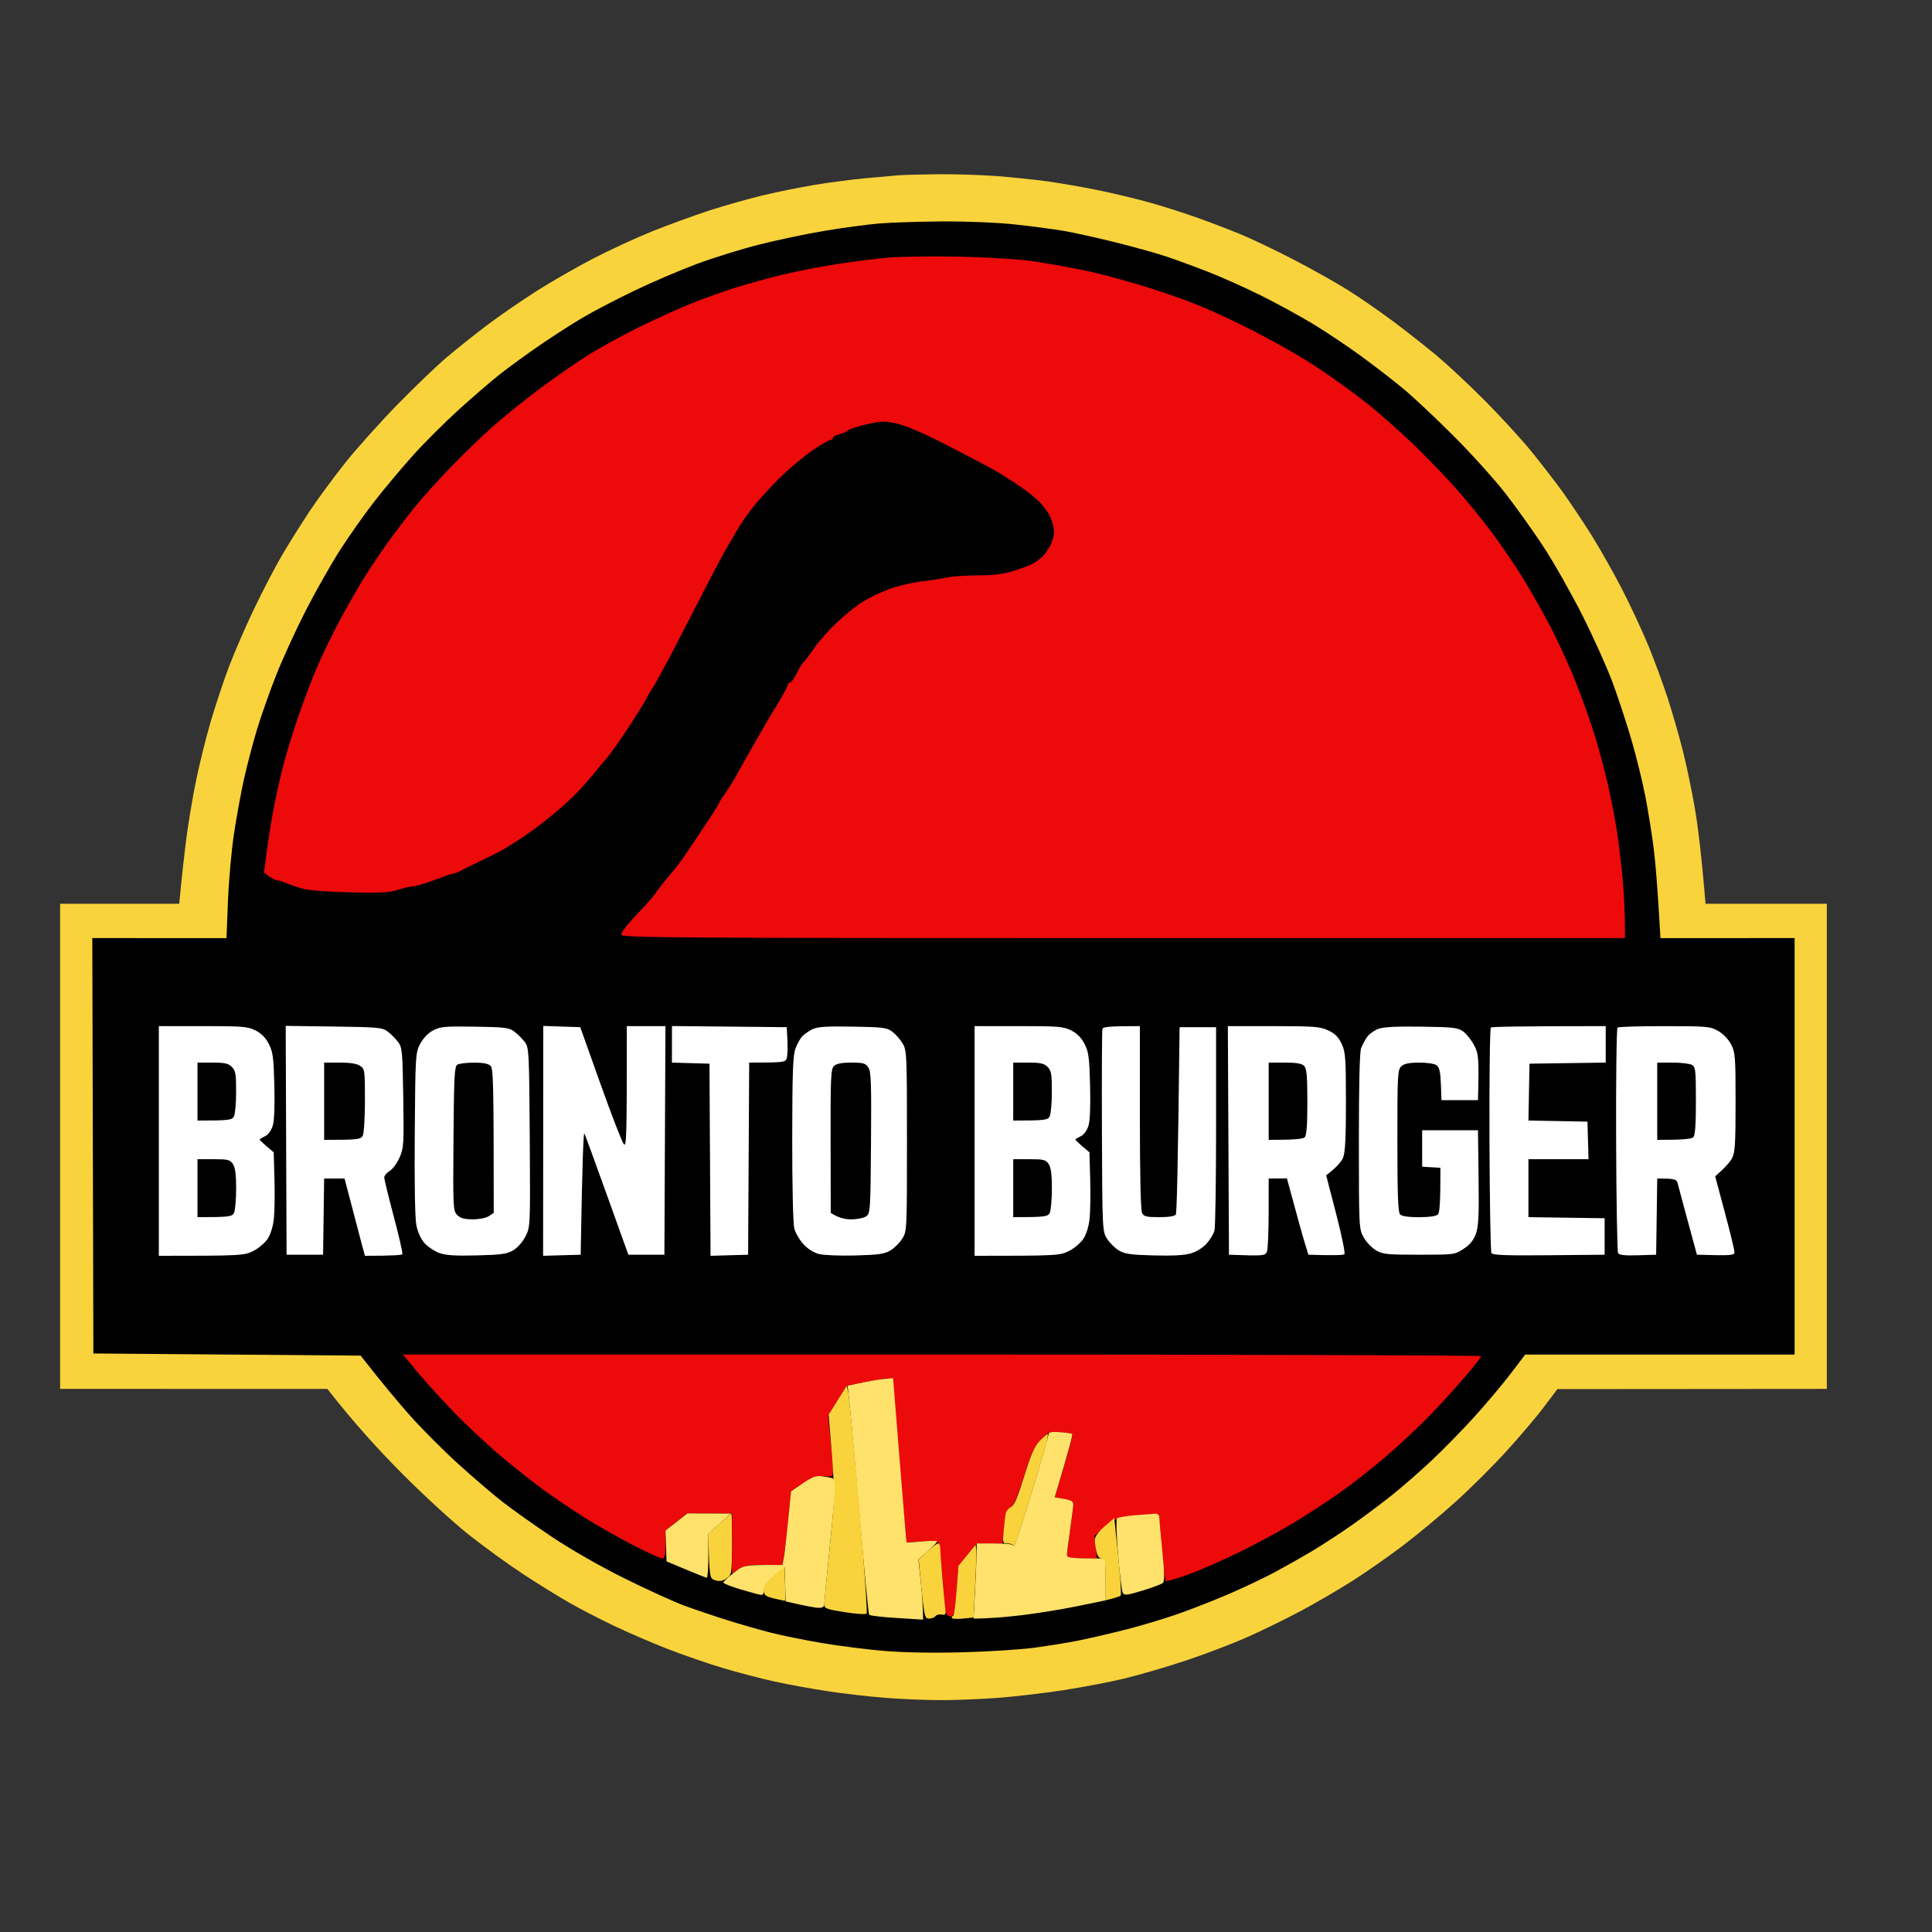<svg xmlns="http://www.w3.org/2000/svg" viewBox="0 0 900 900" width="900" height="900">
	<rect x="0" y="0" width="900" height="900" fill="#333333" stroke="none"/>
	<style>
		tspan { white-space:pre }
		.shp0 { fill: #f9d33c } 
		.shp1 { fill: #010000 } 
		.shp2 { fill: #ec0a0b } 
		.shp3 { fill: #ffffff } 
		.shp4 { fill: #ffe26c } 
	</style>
	<g id="Background">
		<path id="Path 0" class="shp0" d="M418.5 81.66C416.3 81.84 409.32 82.47 403 83.05C396.68 83.64 386.1 85.02 379.5 86.12C372.9 87.21 362.1 89.4 355.5 90.97C348.9 92.54 337.65 95.72 330.5 98.04C323.35 100.37 311.43 104.71 304 107.69C296.57 110.67 284.2 116.37 276.5 120.35C268.8 124.34 256.88 131.18 250 135.55C243.13 139.91 232.78 147.05 227 151.4C221.22 155.75 212.68 162.56 208 166.53C203.32 170.51 192.97 180.45 184.98 188.63C177 196.81 166.16 208.9 160.9 215.5C155.63 222.1 148.18 232.22 144.33 238C140.48 243.78 134.69 253 131.46 258.5C128.24 264 122.37 275.25 118.42 283.5C114.47 291.75 109.19 303.9 106.69 310.5C104.19 317.1 100.3 328.8 98.05 336.5C95.79 344.2 92.65 357.02 91.05 365C89.46 372.98 87.46 385.13 86.61 392C85.77 398.88 84.72 408.22 84.29 412.76L83.5 421.02L28 421L28 647L152.5 647.01C164.88 662.89 176.81 675.88 186.99 686.13C197.34 696.55 211.23 709.28 218.5 715.03C225.65 720.68 237.13 728.99 244 733.49C250.88 737.99 260.55 743.97 265.5 746.78C270.45 749.59 279.68 754.35 286 757.36C292.32 760.38 303.35 765.14 310.5 767.95C317.65 770.75 329.35 774.81 336.5 776.95C343.65 779.1 354.68 781.98 361 783.36C367.32 784.74 378.57 786.78 386 787.9C393.43 789.02 405.57 790.4 413 790.97C420.43 791.53 431.9 791.99 438.5 791.99C445.1 791.99 456.8 791.53 464.5 790.96C472.2 790.39 485.93 788.79 495 787.41C504.07 786.03 517.13 783.53 524 781.87C530.88 780.2 543.7 776.45 552.5 773.52C561.3 770.59 574.13 765.7 581 762.65C587.88 759.6 599.13 754.1 606 750.43C612.88 746.76 623.67 740.46 630 736.44C636.33 732.41 646.9 725.03 653.5 720.02C660.1 715.02 671.1 705.88 677.95 699.71C684.8 693.55 695.52 682.88 701.77 676C708.03 669.13 715.93 659.81 719.32 655.3L725.5 647.1L851 647L851 421L794.5 421.01C792.61 398.14 790.96 384.98 789.61 377C788.26 369.02 785.73 356.88 784 350C782.27 343.13 779.1 332.1 776.97 325.5C774.83 318.9 770.78 307.88 767.97 301C765.15 294.13 759.6 282.2 755.63 274.5C751.65 266.8 745.3 255.55 741.51 249.5C737.72 243.45 731.72 234.45 728.17 229.5C724.63 224.55 717.85 215.78 713.12 210C708.39 204.22 698.66 193.62 691.51 186.44C684.35 179.25 674.45 169.99 669.5 165.85C664.55 161.71 655.33 154.45 649 149.71C642.67 144.98 633 138.31 627.5 134.88C622 131.45 610.75 125.15 602.5 120.88C594.25 116.6 583.23 111.33 578 109.17C572.77 107.01 563.33 103.4 557 101.16C550.67 98.91 540.55 95.72 534.5 94.06C528.45 92.4 518.1 89.94 511.5 88.59C504.9 87.24 494.55 85.43 488.5 84.57C482.45 83.71 471.43 82.56 464 82.01C456.57 81.46 444.2 81.08 436.5 81.17C428.8 81.26 420.7 81.48 418.5 81.66Z" />
		<path id="Path 1" class="shp1" d="M409.5 104.11C404 104.57 392.52 106.12 384 107.55C375.48 108.98 361.75 111.87 353.5 113.97C345.25 116.06 332.2 120.12 324.5 122.99C316.8 125.86 303.75 131.45 295.5 135.41C287.25 139.38 276.45 145.01 271.5 147.93C266.55 150.84 257.55 156.63 251.5 160.78C245.45 164.93 237.13 170.99 233 174.23C228.88 177.48 220.2 184.94 213.73 190.82C207.26 196.69 197.7 206.22 192.5 212C187.3 217.78 179.19 227.45 174.47 233.5C169.76 239.55 162.45 249.9 158.24 256.5C154.03 263.1 146.9 275.7 142.39 284.5C137.88 293.3 131.7 306.8 128.65 314.5C125.61 322.2 121.56 333.68 119.66 340C117.76 346.32 115.05 356.68 113.64 363C112.24 369.32 110.14 380.8 108.99 388.5C107.83 396.2 106.57 410.26 106.19 419.75L105.5 437.01L43 437L43.5 630.5L167.99 631.5C178.46 644.85 185.85 653.63 191.17 659.62C196.5 665.6 206.4 675.54 213.17 681.69C219.95 687.85 229.32 695.89 234 699.55C238.68 703.22 249.25 710.71 257.5 716.2C266.59 722.25 279.99 729.88 291.5 735.57C301.95 740.73 314.32 746.35 319 748.06C323.68 749.77 332.45 752.74 338.5 754.65C344.55 756.56 353.77 759.21 359 760.54C364.23 761.87 375.02 764.06 383 765.41C390.98 766.76 404.02 768.41 412 769.07C421.11 769.83 434.69 770.07 448.5 769.7C460.6 769.38 475.68 768.41 482 767.55C488.32 766.68 497.1 765.27 501.5 764.41C505.9 763.56 515.58 761.34 523 759.49C530.42 757.64 541.9 754.23 548.5 751.92C555.1 749.62 566.13 745.28 573 742.3C579.88 739.31 589.33 734.81 594 732.3C598.67 729.78 606.33 725.46 611 722.69C615.67 719.91 624 714.49 629.5 710.64C635 706.78 643.55 700.39 648.5 696.44C653.45 692.48 661.97 685.03 667.42 679.87C672.88 674.72 681.81 665.55 687.27 659.5C692.73 653.45 700.19 644.56 703.85 639.75L710.5 631L836 631L836 437L773.5 437.01C772.24 414.14 771.2 402.1 770.39 395.5C769.57 388.9 767.81 377.88 766.47 371C765.14 364.13 762.23 352.31 760.02 344.75C757.81 337.19 753.9 325.26 751.33 318.25C748.76 311.24 742.34 296.95 737.06 286.5C731.78 276.05 723.6 261.65 718.89 254.5C714.18 247.35 706.32 236.32 701.42 230C696.51 223.68 685.75 211.72 677.5 203.44C669.25 195.16 658.67 185.21 654 181.32C649.33 177.43 640.33 170.47 634 165.85C627.67 161.24 617.55 154.47 611.5 150.81C605.45 147.16 594.65 141.26 587.5 137.7C580.35 134.14 569.33 129.2 563 126.73C556.67 124.25 547.9 121.02 543.5 119.55C539.1 118.07 528.52 115.12 520 112.98C511.48 110.85 500.45 108.4 495.5 107.55C490.55 106.7 480.2 105.34 472.5 104.52C464.35 103.65 450.35 103.08 439 103.15C428.27 103.22 415 103.65 409.5 104.11Z" />
		<path id="Path 2" class="shp2" d="M413.5 120.03C408 120.52 397.43 121.86 390 123.01C382.57 124.15 371.1 126.38 364.5 127.96C357.9 129.54 348 132.28 342.5 134.04C337 135.8 328 139.01 322.5 141.19C317 143.36 306.2 148.23 298.5 152C290.8 155.77 280 161.66 274.5 165.09C269 168.52 258.65 175.69 251.5 181.02C244.35 186.36 234.22 194.54 229 199.21C223.78 203.87 215 212.38 209.5 218.11C204 223.84 196.75 231.89 193.39 236.01C190.04 240.13 184.21 247.78 180.46 253C176.7 258.23 171.18 266.55 168.18 271.5C165.19 276.45 160.14 285.45 156.96 291.5C153.78 297.55 149.38 306.77 147.18 312C144.97 317.23 141.32 326.9 139.05 333.5C136.77 340.1 133.83 349.55 132.5 354.5C131.17 359.45 129.14 368.23 127.98 374C126.82 379.77 125.22 389.45 124.43 395.5L122.99 406.5C126.49 409.18 128.06 409.97 128.75 409.98C129.44 409.99 131.46 410.61 133.25 411.35C135.04 412.1 138.53 413.29 141 414C143.61 414.76 152.86 415.47 163 415.7C176.93 416.02 181.47 415.79 185.25 414.55C187.86 413.7 190.79 412.99 191.75 412.98C192.71 412.97 195.75 412.21 198.5 411.31C201.25 410.4 204.96 409.06 206.75 408.33C208.54 407.6 210.45 407 211 407C211.55 407 212.79 406.57 213.75 406.05C214.71 405.53 219.32 403.25 224 400.99C228.68 398.73 233.4 396.35 234.49 395.69C235.59 395.04 238.96 392.93 241.99 391.02C245.02 389.1 250.88 384.84 255 381.53C259.13 378.23 264.76 373.27 267.52 370.52C270.28 367.76 274.33 363.25 276.52 360.51C278.71 357.77 281.34 354.62 282.36 353.51C283.38 352.4 286.3 348.43 288.86 344.68C291.41 340.93 293.96 337.1 294.52 336.18C295.08 335.26 296.69 332.7 298.09 330.5C299.5 328.3 300.96 325.82 301.33 325C301.71 324.18 302.9 322.15 303.98 320.5C305.06 318.85 306.62 316.15 307.45 314.5C308.28 312.85 309.42 310.71 309.98 309.75C310.54 308.79 311.42 307.21 311.92 306.25C312.43 305.29 315.5 299.32 318.74 293C321.98 286.68 327.44 276.1 330.86 269.5C334.29 262.9 337.94 256.15 338.98 254.5C340.02 252.85 341.85 249.7 343.05 247.5C344.26 245.3 347.28 240.8 349.78 237.5C352.27 234.2 357.95 227.86 362.4 223.41C366.86 218.96 373.88 212.99 378 210.15C382.13 207.31 386.06 204.99 386.75 204.99C387.44 205 388 204.55 388 204C388 203.45 389.24 202.71 390.75 202.37C392.26 202.02 394.18 201.17 395 200.49C395.82 199.81 399.88 198.5 404 197.58C410.74 196.08 412.16 196.05 418 197.37C422.04 198.28 430.55 201.94 440.5 207.07C449.3 211.6 458.07 216.17 460 217.22C461.93 218.26 464.4 219.66 465.5 220.32C466.6 220.98 470.09 223.2 473.25 225.26C476.41 227.32 480.85 230.69 483.12 232.75C485.38 234.81 488.08 238.3 489.13 240.5C490.17 242.7 491.02 245.96 491.01 247.75C491.01 249.54 490.21 252.42 489.25 254.16C488.29 255.89 486.82 258.03 485.98 258.91C485.15 259.78 483.35 261.22 481.98 262.09C480.62 262.97 476.35 264.66 472.5 265.85C467.32 267.46 462.97 268.02 455.75 268.01C450.39 268.01 443.86 268.45 441.25 269C438.64 269.56 433.13 270.41 429 270.9C424.88 271.38 418.35 272.93 414.5 274.32C410.65 275.72 405.07 278.36 402.1 280.18C399.13 282.01 393.6 286.43 389.82 290C386.04 293.57 381.27 298.98 379.22 302C377.18 305.02 374.97 307.95 374.32 308.5C373.68 309.05 372.21 311.41 371.07 313.75C369.93 316.09 368.55 318 368 318C367.45 318 367 318.45 367 319C367 319.55 365.09 323.17 362.75 327.05C360.41 330.92 358.04 334.86 357.49 335.8C356.93 336.73 354.68 340.65 352.49 344.49C350.29 348.34 348.05 352.25 347.5 353.19C346.95 354.13 345.21 357.28 343.63 360.2C342.05 363.11 339.46 367.3 337.86 369.5C336.27 371.7 334.99 373.73 335.02 374C335.05 374.27 331.79 379.45 327.77 385.5C323.75 391.55 319.34 398.07 317.98 400C316.62 401.93 315.27 403.73 315 404C314.73 404.27 312.7 406.72 310.5 409.42C308.3 412.13 305.82 415.36 305 416.6C304.18 417.84 300.24 422.26 296.25 426.42C291.8 431.07 289.19 434.58 289.5 435.5C289.94 436.83 316.83 437 523.5 437L757 437C756.99 424.99 756.52 416.32 755.95 410C755.37 403.68 754.24 394 753.43 388.5C752.62 383 750.8 373.32 749.38 367C747.96 360.68 745.24 350.32 743.34 344C741.44 337.68 737.4 326.2 734.35 318.5C731.31 310.8 726 299.1 722.56 292.5C719.11 285.9 713.26 275.55 709.55 269.5C705.84 263.45 699.09 253.55 694.54 247.5C689.99 241.45 682.44 232.22 677.77 227C673.1 221.78 664.38 212.76 658.39 206.98C652.4 201.19 642.77 192.68 637 188.07C631.23 183.46 620.42 175.67 613 170.76C605.44 165.75 590.7 157.47 579.5 151.93C564.41 144.46 554.71 140.45 540 135.6C529.27 132.06 513.98 127.8 506 126.13C498.02 124.47 486.32 122.39 480 121.53C473.65 120.66 458.43 119.77 446 119.54C433.63 119.32 419 119.54 413.5 120.03Z" />
		<path id="Path 3" class="shp3" d="M74 531.5L74 585C112.27 585.02 113.78 584.88 117.99 582.76C120.46 581.52 123.5 578.92 124.74 577C126.12 574.86 127.23 571.17 127.6 567.5C127.93 564.2 128.04 555.94 127.85 549.14L127.5 536.78C122.08 532.33 120.72 530.87 121 530.66C121.28 530.44 122.51 529.76 123.75 529.14C125.03 528.49 126.47 526.39 127.1 524.25C127.77 521.95 128.05 514.68 127.8 505.5C127.46 492.46 127.12 489.94 125.2 486.25C123.72 483.39 121.7 481.35 119 480C115.39 478.2 113 478 94.5 478L74 478M133.29 531.2L133.5 584.5L150.5 584.5L151 549L160.5 548.99C165.65 568.76 167.78 576.86 168.57 579.75L170 585C183.18 585 187.2 584.66 187.44 584.25C187.69 583.84 185.89 575.96 183.44 566.75C181 557.54 179 549.33 179 548.5C179 547.67 180.13 546.33 181.5 545.5C182.88 544.67 184.95 541.86 186.11 539.25C188.09 534.78 188.19 533.15 187.86 511.32C187.52 489.55 187.37 487.97 185.38 485.32C184.21 483.77 182.04 481.6 180.56 480.5C178.08 478.66 176.02 478.48 155.47 478.2L133.09 477.89M201.75 480.01C199.42 481.24 197.15 483.61 195.75 486.25C193.55 490.41 193.49 491.32 193.21 528C193.02 551.26 193.31 567.49 193.96 570.75C194.6 573.98 196.06 577.18 197.75 579.07C199.26 580.76 202.3 582.82 204.5 583.64C207.53 584.78 211.78 585.07 222 584.82C233.35 584.55 236.06 584.18 239 582.48C241.08 581.28 243.42 578.64 244.78 575.98C247.05 571.5 247.05 571.47 246.78 529.82C246.51 489.94 246.41 488.03 244.5 485.44C243.4 483.96 241.23 481.79 239.68 480.62C237.13 478.7 235.39 478.48 221.18 478.26C207.16 478.04 205.1 478.23 201.75 480.01ZM253.04 531.46L253 585L270.5 584.5C271.27 539.55 271.83 527.17 272.23 528C272.64 528.83 277.41 541.88 282.84 557L292.72 584.5L309.5 584.5L309.99 478L292 478C292.02 530.65 291.83 534.3 290.61 533C289.83 532.17 284.94 519.58 279.75 505L270.31 478.5L253.08 477.92M313.02 486.48L313 495L330.5 495.5L331 585L348.5 584.5L349 495C365.48 495 366.03 494.86 366.55 492.75C366.86 491.51 366.97 487.8 366.8 484.5L366.5 478.5L313.03 477.97M378.5 479.45C376.85 480.26 374.72 481.73 373.76 482.71C372.8 483.7 371.36 486.3 370.55 488.5C369.37 491.74 369.08 499.7 369.05 530.5C369.03 552.64 369.43 570.06 370.01 572.25C370.55 574.31 372.46 577.61 374.25 579.57C376.24 581.76 379.05 583.54 381.5 584.17C383.7 584.74 391.35 585.04 398.5 584.85C409.31 584.55 412.06 584.16 414.82 582.5C416.64 581.4 419.12 578.92 420.32 577C422.47 573.55 422.5 572.92 422.5 531.5C422.5 491.3 422.41 489.35 420.5 486.1C419.4 484.24 417.23 481.76 415.68 480.6C413.14 478.71 411.33 478.47 397.18 478.24C384.95 478.03 380.84 478.3 378.5 479.45ZM454 531.5L454 585C492.27 585.02 493.78 584.88 497.99 582.76C500.46 581.52 503.5 578.92 504.74 577C506.12 574.86 507.23 571.17 507.6 567.5C507.93 564.2 508.04 555.94 507.85 549.14L507.5 536.78C502.07 532.33 500.73 530.87 501 530.66C501.27 530.44 502.51 529.76 503.75 529.14C505.03 528.49 506.47 526.39 507.1 524.25C507.77 521.95 508.05 514.68 507.8 505.5C507.46 492.46 507.12 489.94 505.2 486.25C503.72 483.39 501.7 481.35 499 480C495.39 478.2 493 478 474.5 478L454 478M513.55 479.32C513.32 480.05 513.22 501.53 513.32 527.07C513.5 572.89 513.53 573.55 515.68 577C516.88 578.92 519.36 581.4 521.18 582.49C523.94 584.15 526.69 584.54 537.5 584.83C546.37 585.06 551.9 584.75 554.9 583.83C557.46 583.06 560.49 581.14 562.15 579.25C563.72 577.46 565.34 574.76 565.75 573.25C566.16 571.74 566.5 549.8 566.5 524.5L566.5 478.5L549.5 478.5C548.73 545.15 548.16 565.06 547.75 565.75C547.26 566.56 544.53 567 540 567C534 567 532.86 566.71 532 565C531.38 563.76 531 546.83 531 520.5L531 478C516.28 478 513.84 478.36 513.55 479.32ZM572.24 531.25L572.5 584.5C589.13 585.11 589.53 585.03 590.24 582.81C590.64 581.54 590.98 573.41 590.99 564.75L591 549L599.5 548.94C604.63 567.97 606.88 575.98 607.81 579L609.5 584.5C621.9 584.91 625.86 584.68 626.29 584.26C626.73 583.84 625 575.4 622.44 565.5L617.78 547.5C622.88 543.63 624.95 541.04 625.68 539.25C626.64 536.88 627 529.84 626.99 513.25C626.97 492.67 626.78 490.1 624.99 486.25C623.51 483.09 621.91 481.49 618.75 480.01C614.93 478.23 612.34 478.03 593.24 478.01L571.98 478M642.04 479.3C640.13 480.02 637.8 481.7 636.85 483.05C635.91 484.4 634.65 486.74 634.07 488.25C633.37 490.04 633.01 505.23 633.02 531.75C633.03 572.06 633.06 572.54 635.27 576.44C636.49 578.61 639.08 581.31 641 582.44C644.15 584.3 646.15 584.5 661.07 584.5C677.47 584.5 677.69 584.47 681.82 581.75C684.78 579.8 686.45 577.76 687.53 574.75C688.76 571.32 689.01 566.26 688.78 548.5L688.5 526.5L662.5 526.5L662.5 543.5L671 544C671.03 560.97 670.61 564.93 669.82 565.75C669.06 566.53 665.75 567.01 661.05 567.02C656.27 567.03 653.04 566.57 652.23 565.77C651.26 564.8 650.96 556.78 650.95 531.5C650.94 501.14 651.08 498.36 652.72 496.78C654.02 495.51 656.24 495.04 661 495.01C664.74 494.98 668.23 495.5 669.22 496.23C670.53 497.2 671 499.3 671.22 505L671.5 512.5L688.5 512.5C689.02 492.72 688.79 490.98 686.78 487.06C685.52 484.62 683.23 481.69 681.68 480.56C679.14 478.7 677.21 478.48 662.18 478.26C650.45 478.08 644.47 478.39 642.04 479.3ZM694.5 478.67C694.04 479.03 693.75 502.55 693.85 530.92C693.95 559.29 694.36 583.06 694.77 583.74C695.33 584.69 701.63 584.93 721.5 584.74L747.5 584.5L747.5 567.5L712 567L712 540L740 540L739.5 522.5L712 522L712.5 495.5L748 495L748 478C707.18 478 694.96 478.3 694.5 478.67ZM753.5 478.67C753.04 479.03 752.75 502.55 752.85 530.92C752.95 559.29 753.36 583.07 753.77 583.76C754.29 584.66 756.97 584.95 763 584.76L771.5 584.5L772 549C780.58 549 781.06 549.26 781.67 551.75C782.04 553.26 784.17 561.25 786.42 569.5L790.5 584.5C807.02 584.97 808 584.8 807.98 583.25C807.98 582.29 805.95 573.96 803.48 564.75L799 548C803.86 543.74 805.99 541.15 806.88 539.5C808.24 536.99 808.5 532.77 808.5 513.5C808.5 492.12 808.35 490.22 806.41 486.5C805.18 484.14 802.72 481.59 800.41 480.27C796.71 478.15 795.38 478.03 775.42 478.02C763.82 478.01 753.96 478.3 753.5 478.67Z" />
		<path id="Path 4" class="shp1" d="M92 508.5L92 522C107 522 108.13 521.75 109 520C109.55 518.9 110 513.73 110 508.5C110 500.33 109.72 498.72 108 497C106.38 495.38 104.67 495 99 495L92 495M151 513L151 531C167 531 168.12 530.76 169 529C169.55 527.9 170 520.48 170 512.5C170 498.58 169.91 497.94 167.75 496.49C166.26 495.49 163.06 494.99 158.25 494.99L151 495M213 495.98C211.72 496.78 211.46 501.93 211.25 530.46C211.01 562.84 211.07 564.07 213 566C214.49 567.49 216.34 568 220.25 568.01C223.28 568.01 226.45 567.38 227.75 566.51L230 565C230 503.06 229.77 497.77 228.5 496.5C227.48 495.48 224.99 495 220.75 495.02C217.31 495.02 213.82 495.46 213 495.98ZM388.5 496.57C387.04 497.97 386.86 501.81 386.93 531.57L387 565C390.5 567.35 393.72 568.02 396.5 568.02C399.26 568.03 402.39 567.39 403.5 566.6C405.42 565.22 405.51 563.87 405.75 532.33C405.97 504.48 405.78 499.16 404.5 497.25C403.2 495.31 402.13 495 396.57 495C392.09 495 389.65 495.48 388.5 496.57ZM472 508.5L472 522C487 522 488.13 521.75 489 520C489.55 518.9 490 513.73 490 508.5C490 500.33 489.72 498.72 488 497C486.38 495.38 484.67 495 479 495L472 495M591 513L591 531C603.72 531 607.05 530.54 607.82 529.75C608.67 528.88 609.03 523.9 609.02 513.25C609 501.04 608.7 497.7 607.5 496.5C606.43 495.43 603.83 495 598.5 495L591 495M772 513L772 531C784.72 531 788.05 530.54 788.82 529.75C789.67 528.87 790.03 523.79 790.02 512.75C790 498.01 789.87 496.94 788 496C786.9 495.45 782.85 495 779 495L772 495M92 553.5L92 567C107 567 108.13 566.75 109 565C109.55 563.9 110 558.84 110.01 553.75C110.01 547.16 109.58 543.85 108.51 542.25C107.17 540.25 106.16 540 99.5 540L92 540M472 553.5L472 567C487 567 488.13 566.75 489 565C489.55 563.9 490 558.84 490.01 553.75C490.01 547.16 489.58 543.85 488.51 542.25C487.17 540.25 486.16 540 479.5 540L472 540" />
		<path id="Path 5" class="shp2" d="M194.13 638.75C197.63 643.01 205.45 651.62 211.5 657.88C217.55 664.14 227.68 673.6 234 678.89C240.32 684.19 249.32 691.28 254 694.64C258.68 698.01 267 703.6 272.5 707.07C278 710.54 288.01 716.21 294.75 719.69C301.49 723.16 307.68 726 308.5 726C309.68 726 310 724.61 310 719.5L310 713L320 705L341 705L341 733C346.05 729.26 347.96 728.94 355.5 728.98L364.5 729.04C365.56 723.2 366.46 715.48 367.18 708.11L368.5 694.72C378.58 687.96 380.21 687.4 383.75 687.67C387.95 688 388 687.96 388 684.75C388 682.96 387.49 676.55 386.86 670.5L385.73 659.5L394.59 645.5C408.47 642.81 413.18 642.02 414 642.01C415.25 642 416.06 648.37 418.83 680.25C420.66 701.29 422.24 718.54 422.33 718.58C422.42 718.63 425.57 718.41 429.33 718.08C433.42 717.74 436.49 717.9 436.97 718.5C437.42 719.05 438.3 726.02 438.93 734C439.56 741.98 440.29 749.51 440.54 750.75C440.8 752.05 441.74 753 442.75 753.01C444.17 753.02 444.64 751.75 445.24 746.26C445.65 742.54 445.99 737.36 445.99 734.75C446 730.61 446.57 729.3 450.5 724.5L455 719L467 719C468.21 705.88 468.78 704.12 470.67 702.5C472.29 701.12 474.27 696.48 477.1 687.5C480.45 676.85 481.85 673.81 484.84 670.66C488.29 667.05 488.8 666.85 493.65 667.16C496.49 667.35 499.1 667.73 499.45 668C499.8 668.27 498.11 675.02 495.69 683L491.31 697.5C498.85 698.8 499.99 699.46 499.98 700.75C499.97 701.71 499.31 707 498.51 712.5C497.72 718 497.05 723.29 497.03 724.25C497 725.75 497.99 726 504 726L511 726L509.74 715.5C519.39 707.12 519.73 707 529.5 706.04C535 705.5 539.58 705.16 539.67 705.28C539.77 705.4 540.44 712.32 541.17 720.65C541.9 728.98 542.73 736.09 543 736.44C543.27 736.79 548 735.45 553.5 733.47C559 731.48 569.8 726.76 577.5 722.97C585.2 719.19 596.45 713.11 602.5 709.46C608.55 705.81 618.23 699.5 624 695.45C629.77 691.39 639.67 683.61 646 678.16C652.33 672.72 661.56 664.04 666.53 658.88C671.5 653.72 678.81 645.67 682.78 641C686.75 636.33 690 632.16 690 631.75C690 631.34 577 631 438.88 631L187.76 631" />
		<path id="Path 6" class="shp4" d="M402.65 643.88L394.8 645.5C395.67 651.7 397.8 675.55 400.09 702.5C402.39 729.45 404.55 751.83 404.88 752.23C405.22 752.63 411.01 753.31 417.76 753.73L430.01 754.5C430.01 749.08 429.53 742.77 428.93 737L427.85 726.5C434.88 720.3 436.75 718.27 436.54 718C436.33 717.73 433.08 717.76 429.33 718.08C425.57 718.41 422.42 718.63 422.33 718.58C422.24 718.54 420.78 701.29 419.1 680.25L416.04 642C411.75 642.19 406.97 642.98 402.65 643.88Z" />
		<path id="Path 7" class="shp0" d="M390.23 652.25L386 659C389.09 695.28 389.08 695.8 386.56 720.5C385.15 734.25 383.99 746.4 383.99 747.5C383.97 749.26 385.12 749.68 393.43 751C398.64 751.83 403.26 752.13 403.7 751.68C404.14 751.24 402.56 728.74 400.2 701.68C397.83 674.63 395.57 650.92 395.17 649L394.46 645.5" />
		<path id="Path 8" class="shp4" d="M488.45 668.15C488.41 668.89 484.84 681.2 480.49 695.5C476.15 709.8 472.46 720.94 472.3 720.25C472.09 719.37 469.47 719 463.5 719L455 719C454.86 727.91 454.52 735.79 454.16 742.25L453.5 754C460.48 753.99 468.35 753.3 475.5 752.47C482.65 751.64 494.47 749.73 501.77 748.23L515.04 745.5L515 726C498.08 726 497 725.79 497.03 724.25C497.05 723.29 497.72 718 498.51 712.5C499.31 707 499.97 701.71 499.98 700.75C499.99 699.46 498.85 698.8 495.65 698.25L491.31 697.5C498.11 675.02 499.8 668.27 499.45 668C499.1 667.73 496.49 667.34 493.65 667.15C489.83 666.89 488.49 667.14 488.45 668.15Z" />
		<path id="Path 9" class="shp0" d="M484.29 671.25C481.92 673.73 480.22 677.62 477.09 687.75C474.11 697.4 472.46 701.27 471 702C469.9 702.55 468.81 703.79 468.57 704.75C468.34 705.71 467.89 709.31 467.57 712.75C467.01 718.9 467.04 719 469.5 719C470.88 719 472.14 719.56 472.3 720.25C472.47 720.94 475.69 711.38 479.46 699C483.23 686.63 486.81 674.59 487.42 672.25C488.04 669.91 488.28 668 487.96 668C487.65 668 485.99 669.46 484.29 671.25Z" />
		<path id="Path 10" class="shp4" d="M374 690.98L368.5 694.73C366.46 715.48 365.56 723.2 365.18 725.27L364.5 729.04C346.57 728.95 346.46 728.98 341.71 732.72C339.07 734.8 336.94 736.84 336.96 737.25C336.98 737.66 340.71 739.12 345.25 740.48C349.79 741.84 354.06 742.97 354.75 742.98C355.44 742.99 356 741.88 356 740.5C356 738.74 357.41 736.81 360.75 734.01L365.5 730.03L366 746C376.07 748.33 380.13 749 381.5 749C383.21 749 384 748.45 384 747.25C384 746.29 385.13 734.48 386.5 721C387.87 707.52 389 694.81 389 692.75C389 690.64 388.45 688.82 387.75 688.59C387.06 688.36 384.93 687.96 383 687.7C380.15 687.31 378.47 687.93 374 690.98ZM315.1 709L310 713L310.5 727.36C324.45 733.23 328.84 734.95 329.25 734.97C329.66 734.99 329.99 730.39 329.98 724.75L329.96 714.5L340.5 705.06L320.2 705" />
		<path id="Path 11" class="shp0" d="M335.2 709.78L329.91 714.5C330.5 735.31 330.51 735.34 333.25 736.17C335.28 736.78 336.65 736.54 338.47 735.25C340.89 733.53 340.94 733.25 340.97 719.25C340.99 711.41 340.89 705.01 340.75 705.03C340.61 705.05 338.12 707.19 335.2 709.78Z" />
		<path id="Path 12" class="shp4" d="M528.34 705.9C524.4 706.23 520.8 706.87 520.34 707.32C519.88 707.77 520.1 715.42 520.84 724.32C521.58 733.22 522.56 741.17 523.02 742C523.74 743.3 524.94 743.17 532.09 741C536.62 739.63 540.89 738.05 541.58 737.5C542.58 736.7 542.56 733.71 541.45 722.5C540.69 714.8 540.05 707.71 540.03 706.75C540.01 705.57 539.27 705.05 537.75 705.15C536.51 705.23 532.28 705.56 528.34 705.9Z" />
		<path id="Path 13" class="shp0" d="M514.54 711.07C511.68 713.55 510 715.83 509.99 717.25C509.98 718.49 510.32 720.97 510.74 722.77C511.24 724.95 512.09 726.04 513.25 726.02C514.8 726 515 727.11 514.98 735.75L514.95 745.5C520.03 744.29 521.76 743.61 522.09 743.22C522.41 742.82 521.87 734.55 520.88 724.82L519.08 707.15M431.95 722.75L427.97 726.5C430.45 753.48 430.59 754.01 432.75 754.01C433.99 754 435.34 753.49 435.75 752.88C436.16 752.26 437.46 751.92 438.63 752.13C440.48 752.45 440.71 752.1 440.38 749.5C440.16 747.85 439.55 741.33 439 735C438.45 728.67 438.01 722.49 438 721.25C438 720.01 437.53 719 436.96 719C436.39 719 434.13 720.69 431.95 722.75ZM450.47 724.53L446.44 729.5C445.28 747.33 444.5 752.61 443.97 752.75C443.44 752.89 443.19 753.34 443.41 753.75C443.64 754.16 446 754.27 448.66 754L453.5 753.5C454.69 731.8 454.91 724.16 454.77 722.53L454.5 719.56M360.49 733.96C356.65 737.24 355.61 738.74 355.77 740.83C355.94 743.14 356.61 743.66 360.73 744.67C363.35 745.31 365.61 745.76 365.75 745.67C365.89 745.58 365.87 741.96 365.71 737.64L365.41 729.77" />
	</g>
</svg>